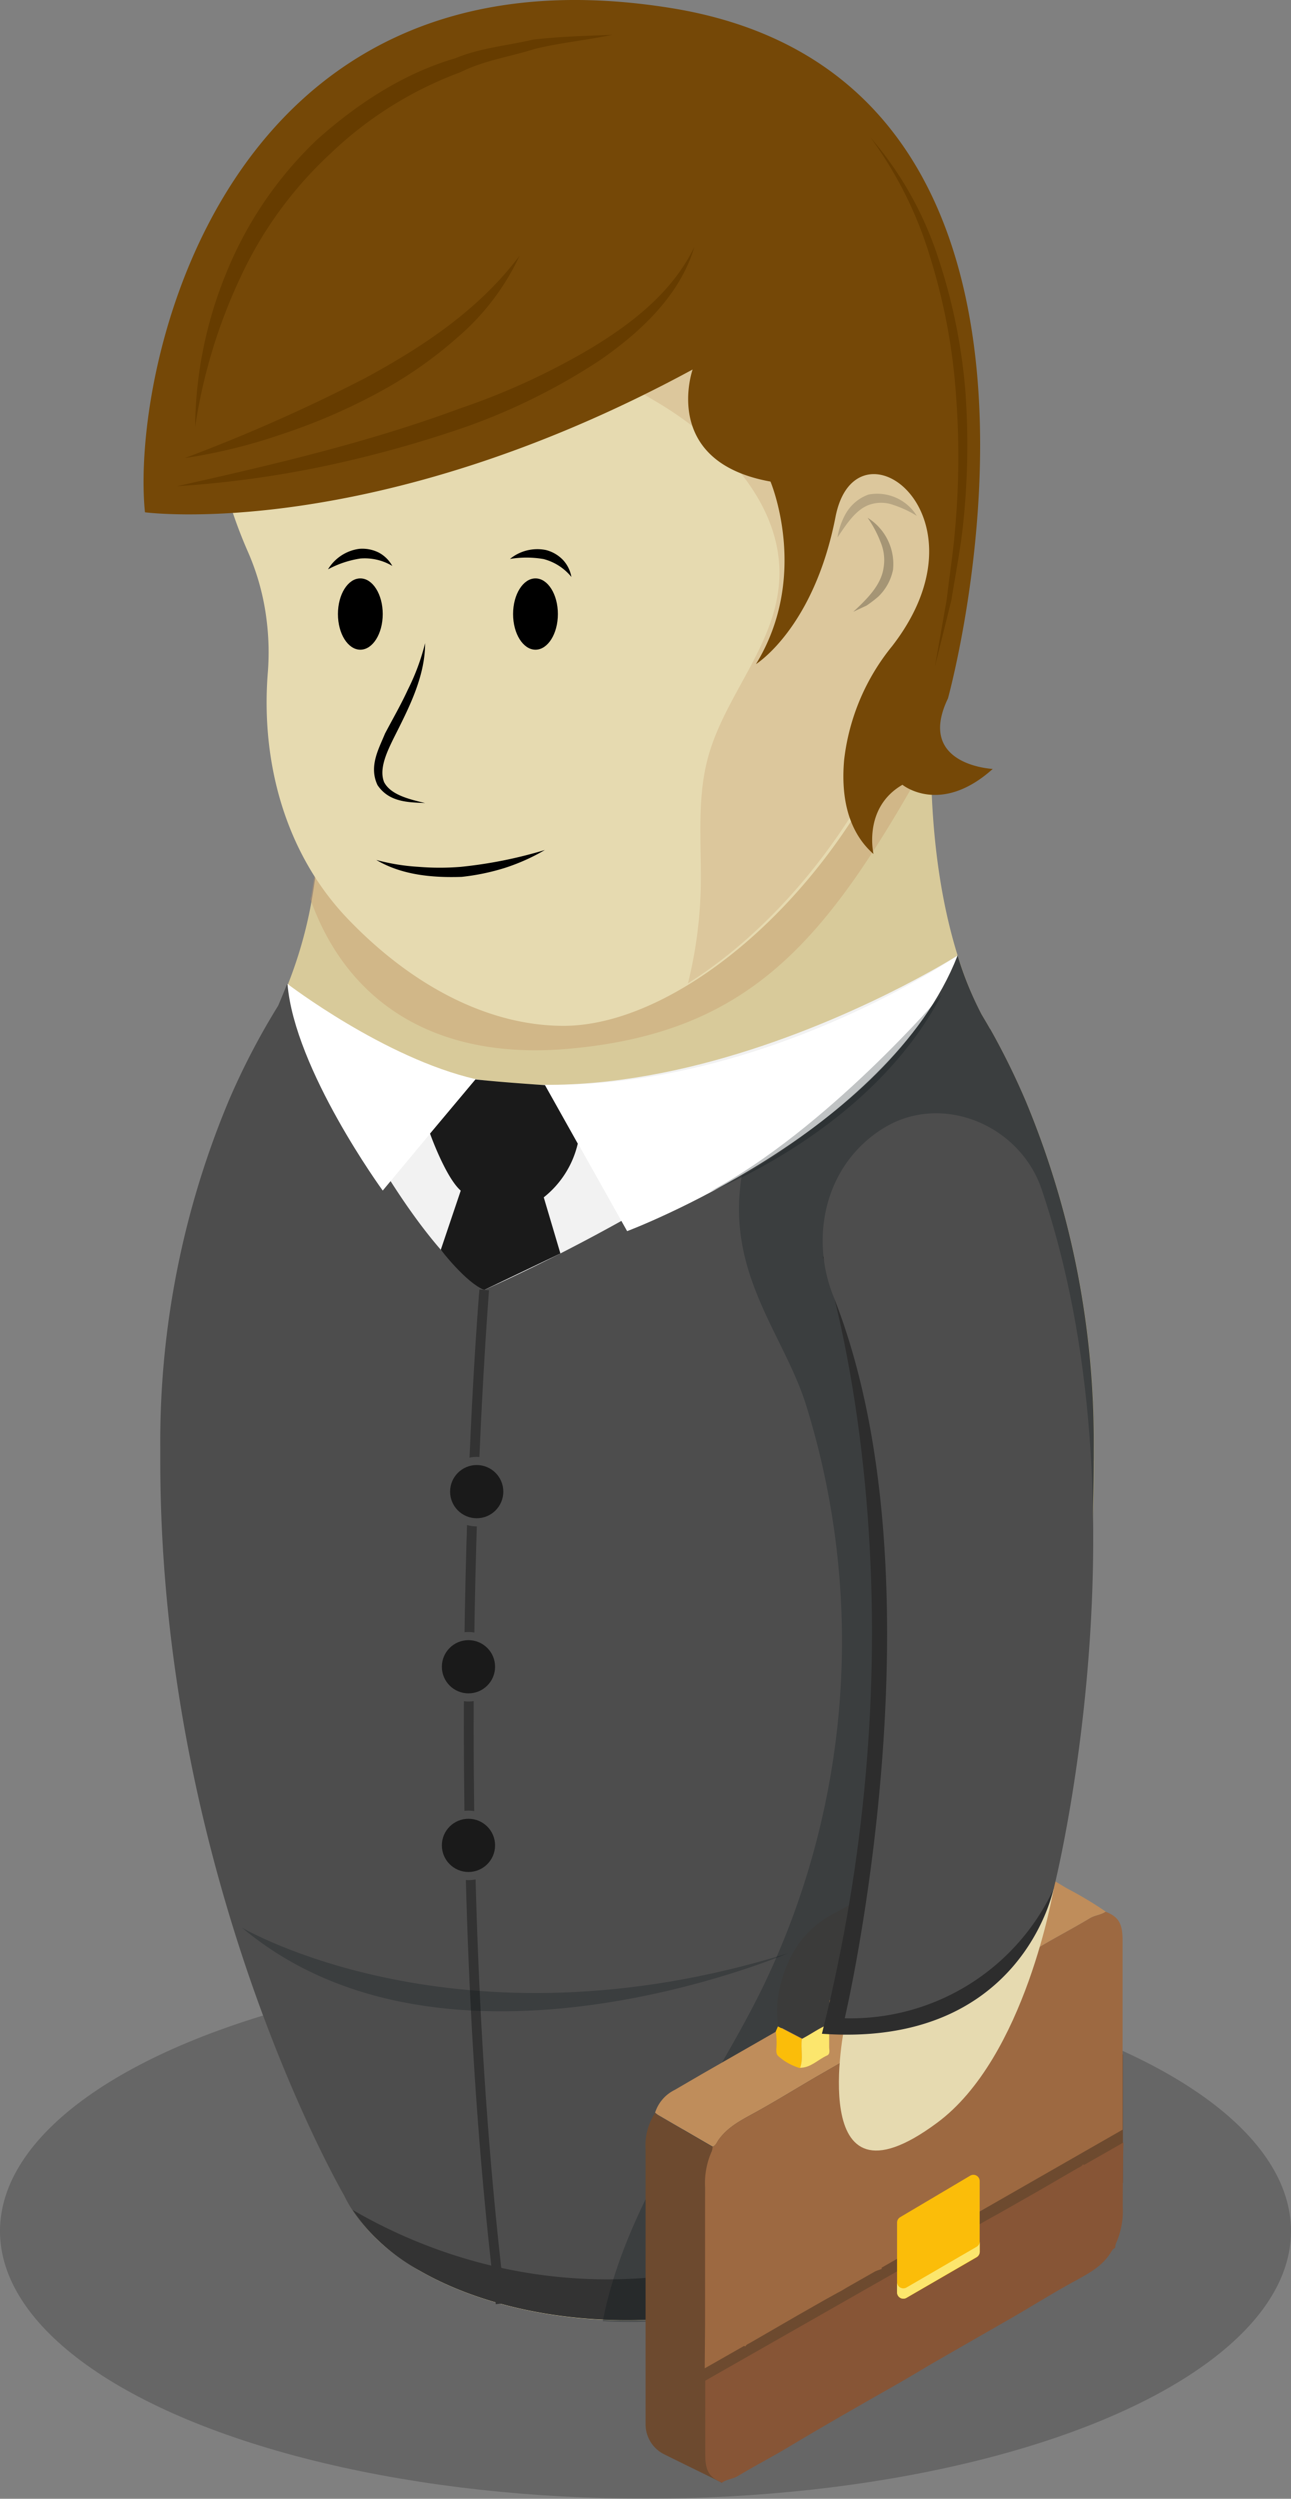 <svg xmlns="http://www.w3.org/2000/svg" viewBox="0 0 144.1 278.95"><rect x="0" y="0" width="144.1" height="278.95" fill="#808080" stroke="none"/><defs><style>.cls-1{opacity:0.2;}.cls-2{fill:#d8ca9a;}.cls-3{opacity:0.4;}.cls-4{fill:#c69c6d;}.cls-5{fill:#f2f2f2;}.cls-6{fill:#4d4d4d;}.cls-7{fill:#fff;}.cls-8{fill:#1a1a1a;}.cls-9{fill:#333;}.cls-10{opacity:0.25;}.cls-11{fill:#041015;}.cls-12{fill:#e6dab0;}.cls-13{opacity:0.3;}.cls-14{fill:#754807;}.cls-15{fill:#663c00;}.cls-16{opacity:0.17;}.cls-17{fill:#6d4a2f;}.cls-18{fill:#875536;}.cls-19{fill:#bf8d5b;}.cls-20{fill:#3b3b3a;}.cls-21{fill:#fbbd09;}.cls-22{fill:#fce66d;}.cls-23{fill:#9d6941;}.cls-24{fill:#2d2d2d;}</style></defs><title>Recurso 120</title><g id="Capa_2" data-name="Capa 2"><g id="personajes_individuales" data-name="personajes individuales"><g class="cls-1"><ellipse cx="72.05" cy="249.07" rx="72.05" ry="29.87"/></g><path class="cls-2" d="M122.12,161.67a98.69,98.69,0,0,0-7.63-38.77h0a80.87,80.87,0,0,0-3.94-8h0l-.06-.07c-.31-.55-.63-1.08-.94-1.61C107.31,109,102.2,96.56,104.49,73l0,0c0-.7.11-1.39.11-2.09a34.56,34.56,0,1,0-69.11,0c0,.73,1.87,14.94-.73,29.78,0,0,0,0,0,0a48.51,48.51,0,0,1-3.66,11.63,80,80,0,0,0-5.51,10.59h0a98.59,98.59,0,0,0-7.65,38.8c0,.46,0,.93,0,1.38,0,0,0,0,0,.07,0,46.75,20.52,82,20.52,82h0c1.46,3.06,4.24,5.93,8.39,8.34,12.8,7.39,33.57,7.39,46.36,0,4.17-2.41,6.94-5.28,8.4-8.33h0s20.52-35.27,20.52-82v0C122.11,162.61,122.12,162.14,122.12,161.67Z"/><g class="cls-3"><path class="cls-4" d="M103.92,84.11a117.64,117.64,0,0,1,.57-11.94l0,0c0-.7.11-1.39.11-2.1a34.56,34.56,0,0,0-69.11,0c0,.74,1.87,15-.73,29.79,0,0,0,0,0,0,0,.18-.08.32-.12.5,4,11.31,13.66,18,28.62,16.74C84.17,115.31,92.53,104.61,103.92,84.11Z"/></g><path class="cls-5" d="M106.89,106.67s-47.67,30.25-74.8,3.17c0,0,4.13,21.85,22,35.8C54.06,145.64,99,127.39,106.89,106.67Z"/><path class="cls-6" d="M114.49,122.9a80.87,80.87,0,0,0-3.94-8h0l-.06-.07c-.31-.55-.63-1.08-.94-1.61a38.22,38.22,0,0,1-2.67-6.58C90.41,128.35,54.05,144,54.05,144c-8.45-5.7-17.47-24.06-22-34.16-.37.93-.72,1.77-1,2.43a80,80,0,0,0-5.51,10.59h0a98.59,98.59,0,0,0-7.65,38.8c0,.46,0,.93,0,1.38,0,0,0,0,0,.07,0,46.75,20.52,82,20.52,82h0c1.46,3.06,4.24,5.93,8.39,8.34,12.8,7.39,33.57,7.39,46.36,0,4.17-2.41,6.94-5.28,8.4-8.33h0s20.52-35.27,20.52-82v0c0-.48,0-1,0-1.42A98.69,98.69,0,0,0,114.49,122.9Z"/><path class="cls-7" d="M60.84,121.11,70,137.44s29.05-10.9,36.89-30.77C106.89,106.67,85.46,121.45,60.84,121.11Z"/><path class="cls-7" d="M53.08,120.47,42.72,132.91s-9.85-13.5-10.63-23.07C32.09,109.84,42.89,118.12,53.08,120.47Z"/><path class="cls-8" d="M51.43,132.91l-2.23,6.61s2.85,3.71,4.85,4.48l8.5-4.07-1.95-6.58Z"/><path class="cls-8" d="M48,126.55s1.73,4.87,3.42,6.36a12.29,12.29,0,0,0,9.27.76,10.76,10.76,0,0,0,3.8-6l-3.66-6.53s-4.81-.31-7.76-.64Z"/><path class="cls-9" d="M55.34,257.23c-6.73-54.91-1.88-112.7-1.83-113.28l1.07.1c0,.57-4.88,58.26,1.83,113.05Z"/><path class="cls-9" d="M39.37,246.71a21.45,21.45,0,0,0,7.45,6.76c12.8,7.39,33.57,7.39,46.36,0,4.17-2.41,6.94-5.28,8.4-8.33h0l.65-1.17C73.45,261.55,50.37,253.12,39.37,246.71Z"/><circle class="cls-6" cx="53.21" cy="166.52" r="3.88"/><circle class="cls-8" cx="53.21" cy="166.52" r="2.97"/><circle class="cls-6" cx="52.29" cy="186.07" r="3.88"/><circle class="cls-8" cx="52.29" cy="186.07" r="2.97"/><circle class="cls-6" cx="52.29" cy="206.01" r="3.88"/><circle class="cls-8" cx="52.29" cy="206.01" r="2.97"/><g class="cls-10"><path class="cls-11" d="M105.09,111.06s-12.76,15-25.91,22C79.18,133.05,97.15,126.31,105.09,111.06Z"/></g><g class="cls-10"><path class="cls-11" d="M27,215.19s24.12,14.29,60.88,2.89C87.87,218.08,49.81,234.37,27,215.19Z"/></g><g class="cls-10"><path class="cls-11" d="M114.49,122.91a83.18,83.18,0,0,0-3.94-8h0a.5.5,0,0,0-.06-.08c-.3-.55-.63-1.08-.94-1.61a38.22,38.22,0,0,1-2.67-6.58c-4.68,13.06-22.29,23.74-24.09,24.63C81,142.24,87.55,149,90,156.94A88.77,88.77,0,0,1,85,222.13c-6.09,12.31-15.11,23.59-17.72,37a50.26,50.26,0,0,0,16.1-1.64c9.87-2.74,15.84-7.3,18.24-12.32h0s20.52-35.27,20.52-82v0c0-.48,0-.94,0-1.42A98.81,98.81,0,0,0,114.49,122.91Z"/></g><path class="cls-12" d="M66.42,6.75C45.74,6.75,34.55,11.28,26.21,31,22,40.86,23.39,51.91,27.73,61.73a27.16,27.16,0,0,1,2.05,7.68A28.63,28.63,0,0,1,29.9,75c-.83,10.15,2,20.41,9,27.66,7.16,7.45,15.68,11.86,24,11.86,17.1,0,43-26.15,43-58.42S95.09,6.75,66.42,6.75Z"/><g class="cls-13"><path class="cls-4" d="M105.44,56.18C105.44,25.9,96,9,71.16,7,66.54,14.15,63,22.19,62.74,30.79A13.93,13.93,0,0,0,63.41,36c1.62,4.39,6.29,6.7,10.3,9.12,7.24,4.39,14,11.69,13.23,20.13-.6,7-6.06,12.53-7.9,19.26-1.32,4.81-.7,9.91-.83,14.89a49.14,49.14,0,0,1-1.42,10.38C91.15,100.75,105.44,80.17,105.44,56.18Z"/></g><path d="M42,96a23.13,23.13,0,0,0,4.72.77,28.73,28.73,0,0,0,4.73,0,49.71,49.71,0,0,0,9.37-1.88,22.61,22.61,0,0,1-4.47,2,25.16,25.16,0,0,1-4.81,1C48.31,98,44.86,97.7,42,96Z"/><ellipse cx="59.77" cy="68.55" rx="2.5" ry="3.98"/><path d="M56.92,62.4a4.83,4.83,0,0,1,4-1,4,4,0,0,1,1.92,1.11,3.76,3.76,0,0,1,.94,1.9,5.94,5.94,0,0,0-3.11-2A11.21,11.21,0,0,0,56.92,62.4Z"/><ellipse cx="40.22" cy="68.55" rx="2.5" ry="3.98"/><path d="M36.61,63.56a4.83,4.83,0,0,1,3.49-2.29,4.09,4.09,0,0,1,2.18.42,3.74,3.74,0,0,1,1.51,1.49,6,6,0,0,0-3.57-.83A11.22,11.22,0,0,0,36.61,63.56Z"/><path d="M47.45,71.8c0,3.81-1.88,7.36-3.51,10.61-.78,1.59-1.65,3.44-1.07,4.9.74,1.43,2.83,1.92,4.58,2.34-1.79-.09-4-.05-5.31-2-1-2.11.15-4.07.83-5.75.89-1.69,1.8-3.26,2.57-4.94A24.91,24.91,0,0,0,47.45,71.8Z"/><path class="cls-14" d="M77.31,41.25S73.68,51.54,86,53.76c0,0,4.44,10.49-1.62,20.38,0,0,6.46-4,8.88-16.44,2.26-11.58,17.68-.25,6.32,14.43a24.52,24.52,0,0,0-5.36,12.72c-.33,3.76.25,7.81,3.28,10.49,0,0-1.21-5.16,3.23-7.73,0,0,4.23,3.48,10.08-1.77,0,0-8.59-.4-5-7.87,0,0,19.13-69-30.91-77.07S14.56,41.25,16.18,57.19C16.18,57.19,41.6,60.62,77.31,41.25Z"/><path class="cls-15" d="M19.74,54.28c10.74-2.4,21.41-4.9,31.62-8.69A77.48,77.48,0,0,0,66.09,38.8c4.57-2.78,9-6.24,11.42-11.25-1.6,5.41-6,9.51-10.51,12.64a69.35,69.35,0,0,1-14.9,7.43,131.49,131.49,0,0,1-16,4.44A116,116,0,0,1,19.74,54.28Z"/><path class="cls-15" d="M21.78,47.67a46.3,46.3,0,0,1,3.54-17.35,42.59,42.59,0,0,1,10.1-14.76c4.49-4,9.65-7.38,15.42-9.06,2.77-1.16,5.79-1.4,8.67-2.08,2.94-.34,5.91-.42,8.84-.53-2.9.6-5.82.88-8.65,1.57-2.78.88-5.69,1.29-8.3,2.6a42.1,42.1,0,0,0-14.5,9.07A44.07,44.07,0,0,0,26.82,31,60.11,60.11,0,0,0,21.78,47.67Z"/><path class="cls-15" d="M97.15,15.33a39.08,39.08,0,0,1,7.55,13.39,63.28,63.28,0,0,1,3.07,15.16,83,83,0,0,1-.36,15.45c-.31,2.56-.81,5.09-1.21,7.63l-1.85,7.48,1.33-7.57c.29-2.55.7-5.08.91-7.62A90.68,90.68,0,0,0,106.7,44a67.07,67.07,0,0,0-2.79-15A43.89,43.89,0,0,0,97.15,15.33Z"/><g class="cls-16"><path d="M102.33,57.59a11.84,11.84,0,0,0-2.56-1.2,4,4,0,0,0-2.51-.11c-1.62.44-2.7,2.11-3.78,3.72a7.84,7.84,0,0,1,1-2.79,4.8,4.8,0,0,1,2.46-2A5.19,5.19,0,0,1,102.33,57.59Z"/></g><g class="cls-10"><path d="M96.84,57.8a6.09,6.09,0,0,1,2.84,5.8,5.74,5.74,0,0,1-1.64,3,13.75,13.75,0,0,1-1.31,1l-1.49.7c1.58-1.46,3.11-3,3.38-4.9a5.13,5.13,0,0,0-.32-2.85A12.29,12.29,0,0,0,96.84,57.8Z"/></g><path class="cls-15" d="M20.62,51.14a187.78,187.78,0,0,0,20.27-9C47.35,38.62,53.5,34.53,58,28.54a27,27,0,0,1-6.79,9A46.68,46.68,0,0,1,41.91,44a65.93,65.93,0,0,1-10.38,4.45A61.26,61.26,0,0,1,20.62,51.14Z"/><path class="cls-17" d="M74.16,274c2,1,5,2.44,6.44,3.18,0-5.07-1.89-27.86-1.88-32.93a8.76,8.76,0,0,1,.75-4.07,1.85,1.85,0,0,0,.09-.49l-6.11-3.55c-.11-.07-.22-.17-.33-.25a6.59,6.59,0,0,0-1.06,4.05c0,4.66,0,23,0,30.7A3.73,3.73,0,0,0,74.16,274Z"/><polygon class="cls-17" points="125.34 229.34 125.34 243.68 78.69 271.3 78.71 253.03 125.34 229.34"/><path class="cls-18" d="M125.32,246.39a8.87,8.87,0,0,1-.76,4.07,1.93,1.93,0,0,0-.09.49c-.34.14-.45.49-.64.75-1.07,1.54-2.69,2.29-4.25,3.16-2.28,1.26-4.48,2.64-6.73,3.94-3,1.72-5.95,3.41-8.92,5.12-1.68,1-3.35,2-5.05,2.95-3.66,2.08-7.32,4.18-10.94,6.35-1.83,1.1-3.74,2.08-5.57,3.19-.57.34-1.23.36-1.77.73-1.41-.55-1.88-1.3-1.88-3.09,0-4.84,0-8.28,0-8.28l26.93-15.35,0-.15a7.66,7.66,0,0,0,.72-.27l3.16-1.8,1-.57c.47-.25.93-.51,1.39-.77l3.07-1.75c1.78-1,3.56-2.07,5.35-3.09.19-.11.41-.18.53-.4l.14.06,4.39-2.5S125.32,241.33,125.32,246.39Z"/><path class="cls-19" d="M73.12,235.85c.11.08.22.18.33.25l6.11,3.55c.34-.14.46-.49.64-.75,1.08-1.53,2.69-2.29,4.26-3.16,2.27-1.26,4.48-2.63,6.73-3.94l8.91-5.12c1.69-1,3.36-2,5.05-3,3.67-2.08,7.33-4.17,10.94-6.35,1.84-1.1,3.74-2.08,5.58-3.19.56-.34,1.23-.36,1.76-.73a42.16,42.16,0,0,0-4.28-2.57c-2.25-1.29-2.18-1.66-4.26-.5l-1.18.68a15.62,15.62,0,0,1-1.63.94l-6.33,3.66,0,.07c-3.29,1.9-6.58,3.81-9.89,5.68A21.63,21.63,0,0,1,93.1,223l-6.48,3.75,0,.05-8.29,4.75-.29.17-2.73,1.59A4.27,4.27,0,0,0,73.12,235.85Zm35.41-19.23,2.83-1.59-2.83,1.59Zm-17.3,10a10.38,10.38,0,0,1,1.29-.65c0-.12,0-.24,0-.35,0,.11,0,.23,0,.35A10.38,10.38,0,0,0,91.23,226.62Zm-1.72,1,.61-.34Z"/><path class="cls-20" d="M111.36,215c.42-.91.11-1.87.19-2.8-.17-2-1.4-3.1-3-4.18-2.25-1.47-4.08-1.13-6.18.19-3.08,1.95-6.24,3.75-9.44,5.48-3.41,1.84-5.12,4.8-5.94,8.42a11.19,11.19,0,0,0-.12,4.08l2.68,1.4c1-.53,1.95-1.22,3-1.65a17.69,17.69,0,0,1,.08-2.82,4.84,4.84,0,0,1,2.48-3.5c3.38-1.91,6.74-3.88,10.11-5.81.17-.1.32-.34.59-.19.11.52-.09,1.07.13,1.58a18.77,18.77,0,0,1,2.62,1.39Z"/><path class="cls-21" d="M89.51,227.62l-2.68-1.4-.24.56a8.58,8.58,0,0,1,.06,2c0,.28,0,.57.24.77a6.25,6.25,0,0,0,2.42,1.33C89.7,229.79,89.35,228.69,89.51,227.62Z"/><path class="cls-22" d="M89.51,227.62c-.16,1.07.19,2.17-.2,3.22,1.19,0,2-.93,3-1.37.4-.18.23-.65.24-1,0-.84,0-1.68,0-2.51C91.46,226.4,90.53,227.09,89.51,227.62Z"/><path class="cls-22" d="M111.36,215l-2.83,1.59-.06,3.29a11.93,11.93,0,0,0,2.88-1.49.35.35,0,0,0,.17-.26A9.66,9.66,0,0,0,111.36,215Z"/><path class="cls-21" d="M108.47,219.91l.06-3.29a18.77,18.77,0,0,0-2.62-1.39c-.06.17-.12.34-.19.51a5.25,5.25,0,0,1,.11,2,1.07,1.07,0,0,0,.52,1A7.32,7.32,0,0,0,108.47,219.91Z"/><path class="cls-23" d="M78.7,259.42h0l0-15.2a8.76,8.76,0,0,1,.75-4.07,1.85,1.85,0,0,0,.09-.49c.34-.14.46-.49.64-.75,1.08-1.53,2.69-2.29,4.26-3.16,2.27-1.26,4.48-2.63,6.73-3.94l8.91-5.12c1.69-1,3.36-2,5.05-3,3.67-2.08,7.33-4.17,10.94-6.35,1.84-1.1,3.74-2.08,5.58-3.19.56-.34,1.23-.36,1.76-.73,1.42.55,1.88,1.3,1.89,3.09l0,14.53h0v6.71L98.41,253.15v.15c-.25.08-.49.17-.73.27l-3.16,1.8c-.31.19-.63.39-1,.57l-1.39.77-3.07,1.75-5.34,3.09c-.19.11-.42.18-.53.4l-.14-.06-4.39,2.5Z"/><path class="cls-21" d="M108.3,242.88l-7.83,4.64a.71.71,0,0,0-.34.6v7.79a.7.7,0,0,0,1.05.61L109,252a.7.7,0,0,0,.35-.6v-7.89A.7.7,0,0,0,108.3,242.88Z"/><path class="cls-22" d="M101.18,255.37l7.83-4.55a.71.71,0,0,0,.35-.61v1.16a.7.7,0,0,1-.35.6l-7.83,4.55a.7.7,0,0,1-1.05-.61v-1.15A.7.7,0,0,0,101.18,255.37Z"/><path class="cls-12" d="M94.3,226s-4.57,22,10.27,11c9.92-7.3,13.05-26.2,13.05-26.2Z"/><path class="cls-24" d="M116.2,210.76a23.6,23.6,0,0,1-20.06,13.18c2.44-7.81,10.82-39.73-.24-79.06,2.82-1.33-4.07-4.62-4.07-4.62s12.43,37-.09,86.78c22.25,1.59,25.83-16,25.88-16.28Z"/><path class="cls-6" d="M93,144.65c12.74,32,1.29,80.66,1.29,80.66a25,25,0,0,0,23.32-14.45s10.78-42.27-1.35-78.11c-2.44-7.18-11.12-10.79-17.59-6.84a13.77,13.77,0,0,0-2.78,2.22C91.69,132.44,90.78,139.05,93,144.65Z"/></g></g></svg>